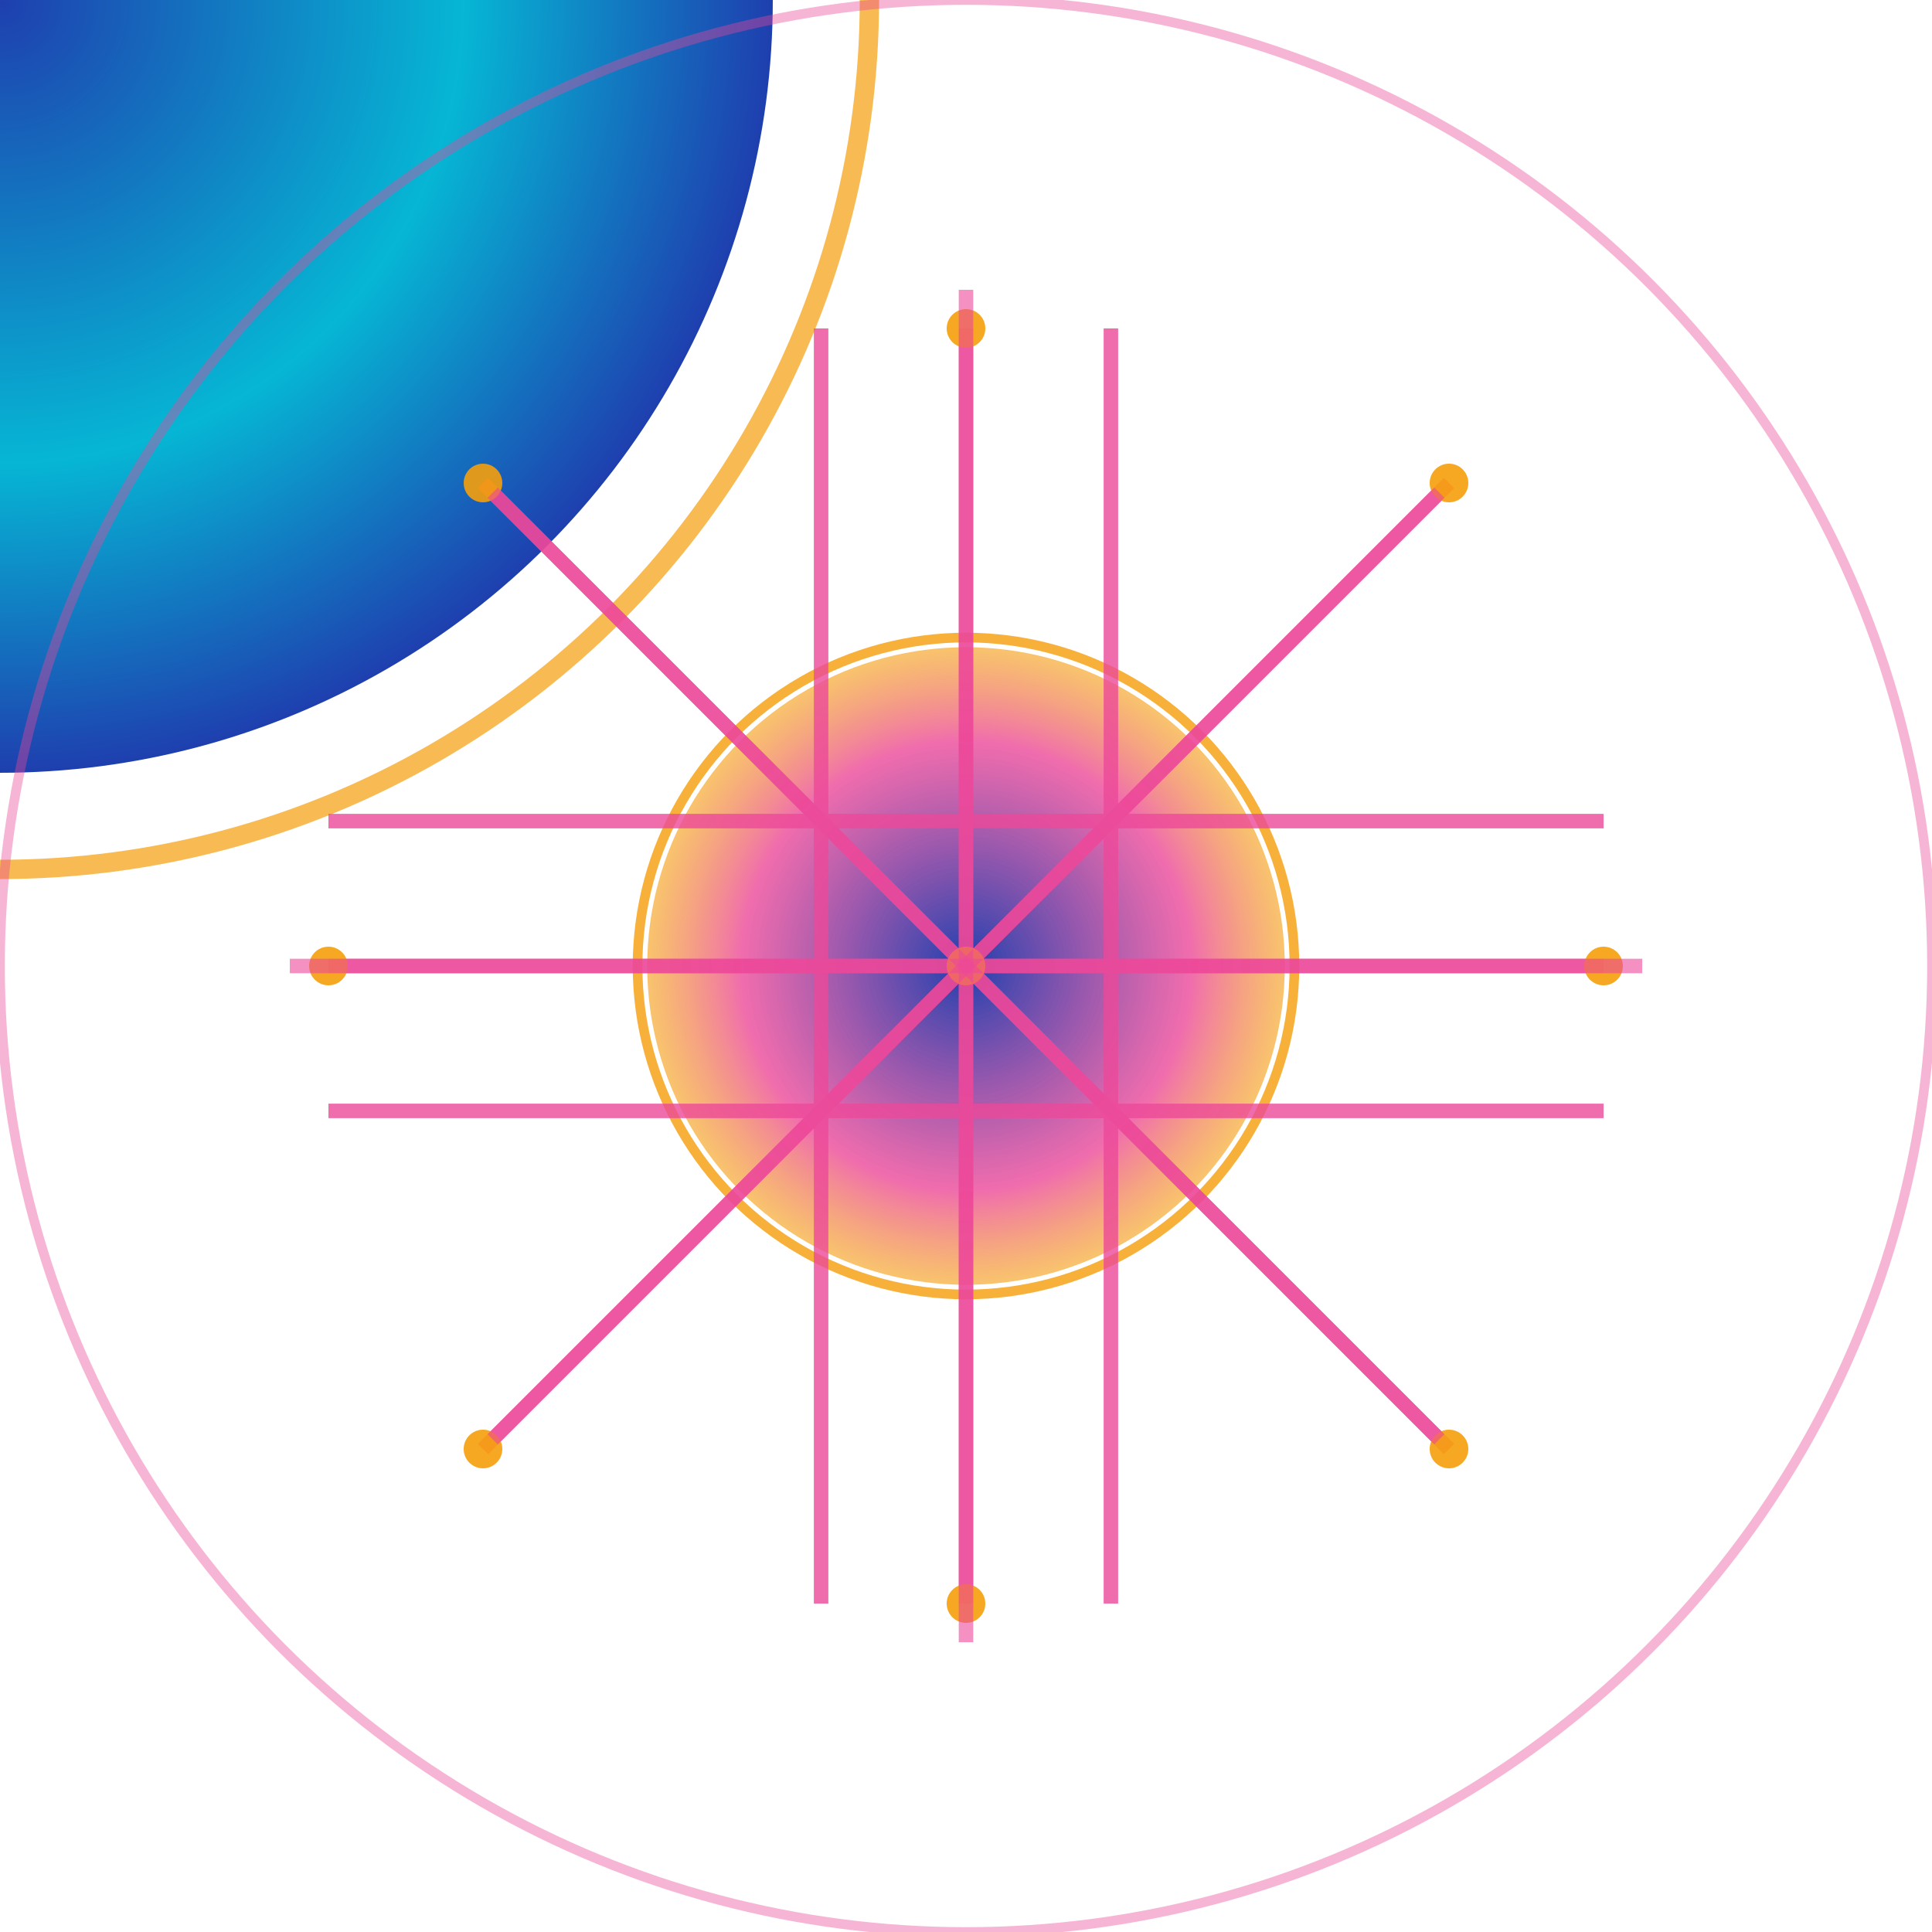 <?xml version="1.0" encoding="utf-8" ?>
<svg xmlns="http://www.w3.org/2000/svg" xmlns:ev="http://www.w3.org/2001/xml-events" xmlns:xlink="http://www.w3.org/1999/xlink" baseProfile="full" height="200" version="1.1" viewBox="0 0 200 200" width="200">
  <title>Logo Arkalia-LUNA - Style Dashboard</title>
  <defs>
    <radialGradient cx="50%" cy="50%" id="mainGradient-creative" r="50%">
      <stop offset="0%" stop-color="#1e40af"/>
      <stop offset="60%" stop-color="#06b6d4"/>
      <stop offset="100%" stop-color="#1e40af"/>
    </radialGradient>
    <radialGradient cx="50%" cy="50%" id="haloGradient-creative" r="50%">
      <stop offset="0%" stop-color="#f59e0b" stop-opacity="0.8"/>
      <stop offset="50%" stop-color="#f59e0b" stop-opacity="0.4"/>
      <stop offset="100%" stop-color="#f59e0b" stop-opacity="0.0"/>
    </radialGradient>
    <radialGradient cx="50%" cy="50%" id="coreGradient-creative" r="50%">
      <stop offset="0%" stop-color="#1e40af" stop-opacity="1.0"/>
      <stop offset="70%" stop-color="#ec4899" stop-opacity="0.8"/>
      <stop offset="100%" stop-color="#f59e0b" stop-opacity="0.6"/>
    </radialGradient>
    <filter id="glow-creative">
      <feGaussianBlur in="SourceGraphic" stdDeviation="2.0"/>
    </filter>
  </defs>
  <circle cx="0" cy="0" fill="url(#mainGradient-creative)" filter="url(#glow-creative)" r="80"/>
  <circle cx="0" cy="0" fill="none" filter="url(#glow-creative)" opacity="0.7" r="90" stroke="#f59e0b" stroke-width="2">
    <animate attributeName="opacity" dur="1.5s" repeatCount="indefinite" values="0.7;0.3;0.7"/>
  </circle>
  <circle cx="100" cy="100" fill="none" opacity="0.4" r="100" stroke="#ec4899" stroke-width="1"/>
  <circle cx="100" cy="100" fill="url(#coreGradient-creative)" filter="url(#glow-creative)" r="33"/>
  <circle cx="100" cy="100" fill="none" opacity="0.8" r="34" stroke="#f59e0b" stroke-width="1"/>
  <g fill="none" opacity="0.8" stroke="#ec4899" stroke-width="1.5">
    <path d="M34 100 L166 100"/>
    <path d="M34 85 L166 85"/>
    <path d="M34 115 L166 115"/>
    <path d="M100 34 L100 166"/>
    <path d="M85 34 L85 166"/>
    <path d="M115 34 L115 166"/>
    <path d="M50 50 L150 150"/>
    <path d="M50 150 L150 50"/>
  </g>
  <circle cx="100" cy="100" fill="#f59e0b" opacity="0.9" r="2">
    <animate attributeName="opacity" begin="0.0s" dur="1.0s" repeatCount="indefinite" values="0.9;0.3;0.9"/>
  </circle>
  <circle cx="34" cy="100" fill="#f59e0b" opacity="0.9" r="2">
    <animate attributeName="opacity" begin="0.1s" dur="1.0s" repeatCount="indefinite" values="0.9;0.3;0.9"/>
  </circle>
  <circle cx="166" cy="100" fill="#f59e0b" opacity="0.9" r="2">
    <animate attributeName="opacity" begin="0.2s" dur="1.0s" repeatCount="indefinite" values="0.9;0.3;0.9"/>
  </circle>
  <circle cx="100" cy="34" fill="#f59e0b" opacity="0.9" r="2">
    <animate attributeName="opacity" begin="0.3s" dur="1.0s" repeatCount="indefinite" values="0.9;0.3;0.9"/>
  </circle>
  <circle cx="100" cy="166" fill="#f59e0b" opacity="0.9" r="2">
    <animate attributeName="opacity" begin="0.4s" dur="1.0s" repeatCount="indefinite" values="0.9;0.3;0.9"/>
  </circle>
  <circle cx="50" cy="50" fill="#f59e0b" opacity="0.9" r="2">
    <animate attributeName="opacity" begin="0.5s" dur="1.0s" repeatCount="indefinite" values="0.9;0.3;0.9"/>
  </circle>
  <circle cx="150" cy="150" fill="#f59e0b" opacity="0.9" r="2">
    <animate attributeName="opacity" begin="0.6s" dur="1.0s" repeatCount="indefinite" values="0.9;0.3;0.9"/>
  </circle>
  <circle cx="50" cy="150" fill="#f59e0b" opacity="0.9" r="2">
    <animate attributeName="opacity" begin="0.7s" dur="1.0s" repeatCount="indefinite" values="0.9;0.3;0.9"/>
  </circle>
  <circle cx="150" cy="50" fill="#f59e0b" opacity="0.9" r="2">
    <animate attributeName="opacity" begin="0.8s" dur="1.0s" repeatCount="indefinite" values="0.9;0.3;0.9"/>
  </circle>
  <line opacity="0.6" stroke="#ec4899" stroke-width="1.5" x1="100" x2="170" y1="100" y2="100">
    <animate attributeName="opacity" begin="0.0s" dur="1.5s" repeatCount="indefinite" values="0.6;1.0;0.6"/>
  </line>
  <line opacity="0.6" stroke="#ec4899" stroke-width="1.5" x1="100" x2="149" y1="100" y2="149">
    <animate attributeName="opacity" begin="0.2s" dur="1.5s" repeatCount="indefinite" values="0.6;1.0;0.6"/>
  </line>
  <line opacity="0.6" stroke="#ec4899" stroke-width="1.5" x1="100" x2="100" y1="100" y2="170">
    <animate attributeName="opacity" begin="0.4s" dur="1.5s" repeatCount="indefinite" values="0.6;1.0;0.6"/>
  </line>
  <line opacity="0.6" stroke="#ec4899" stroke-width="1.5" x1="100" x2="51" y1="100" y2="149">
    <animate attributeName="opacity" begin="0.6s" dur="1.5s" repeatCount="indefinite" values="0.6;1.0;0.6"/>
  </line>
  <line opacity="0.6" stroke="#ec4899" stroke-width="1.5" x1="100" x2="30" y1="100" y2="100">
    <animate attributeName="opacity" begin="0.8s" dur="1.5s" repeatCount="indefinite" values="0.6;1.0;0.6"/>
  </line>
  <line opacity="0.6" stroke="#ec4899" stroke-width="1.5" x1="100" x2="51" y1="100" y2="51">
    <animate attributeName="opacity" begin="1.0s" dur="1.5s" repeatCount="indefinite" values="0.6;1.0;0.6"/>
  </line>
  <line opacity="0.6" stroke="#ec4899" stroke-width="1.5" x1="100" x2="100" y1="100" y2="30">
    <animate attributeName="opacity" begin="1.2s" dur="1.5s" repeatCount="indefinite" values="0.6;1.0;0.6"/>
  </line>
  <line opacity="0.6" stroke="#ec4899" stroke-width="1.5" x1="100" x2="149" y1="100" y2="51">
    <animate attributeName="opacity" begin="1.4s" dur="1.5s" repeatCount="indefinite" values="0.6;1.0;0.6"/>
  </line>
</svg>
